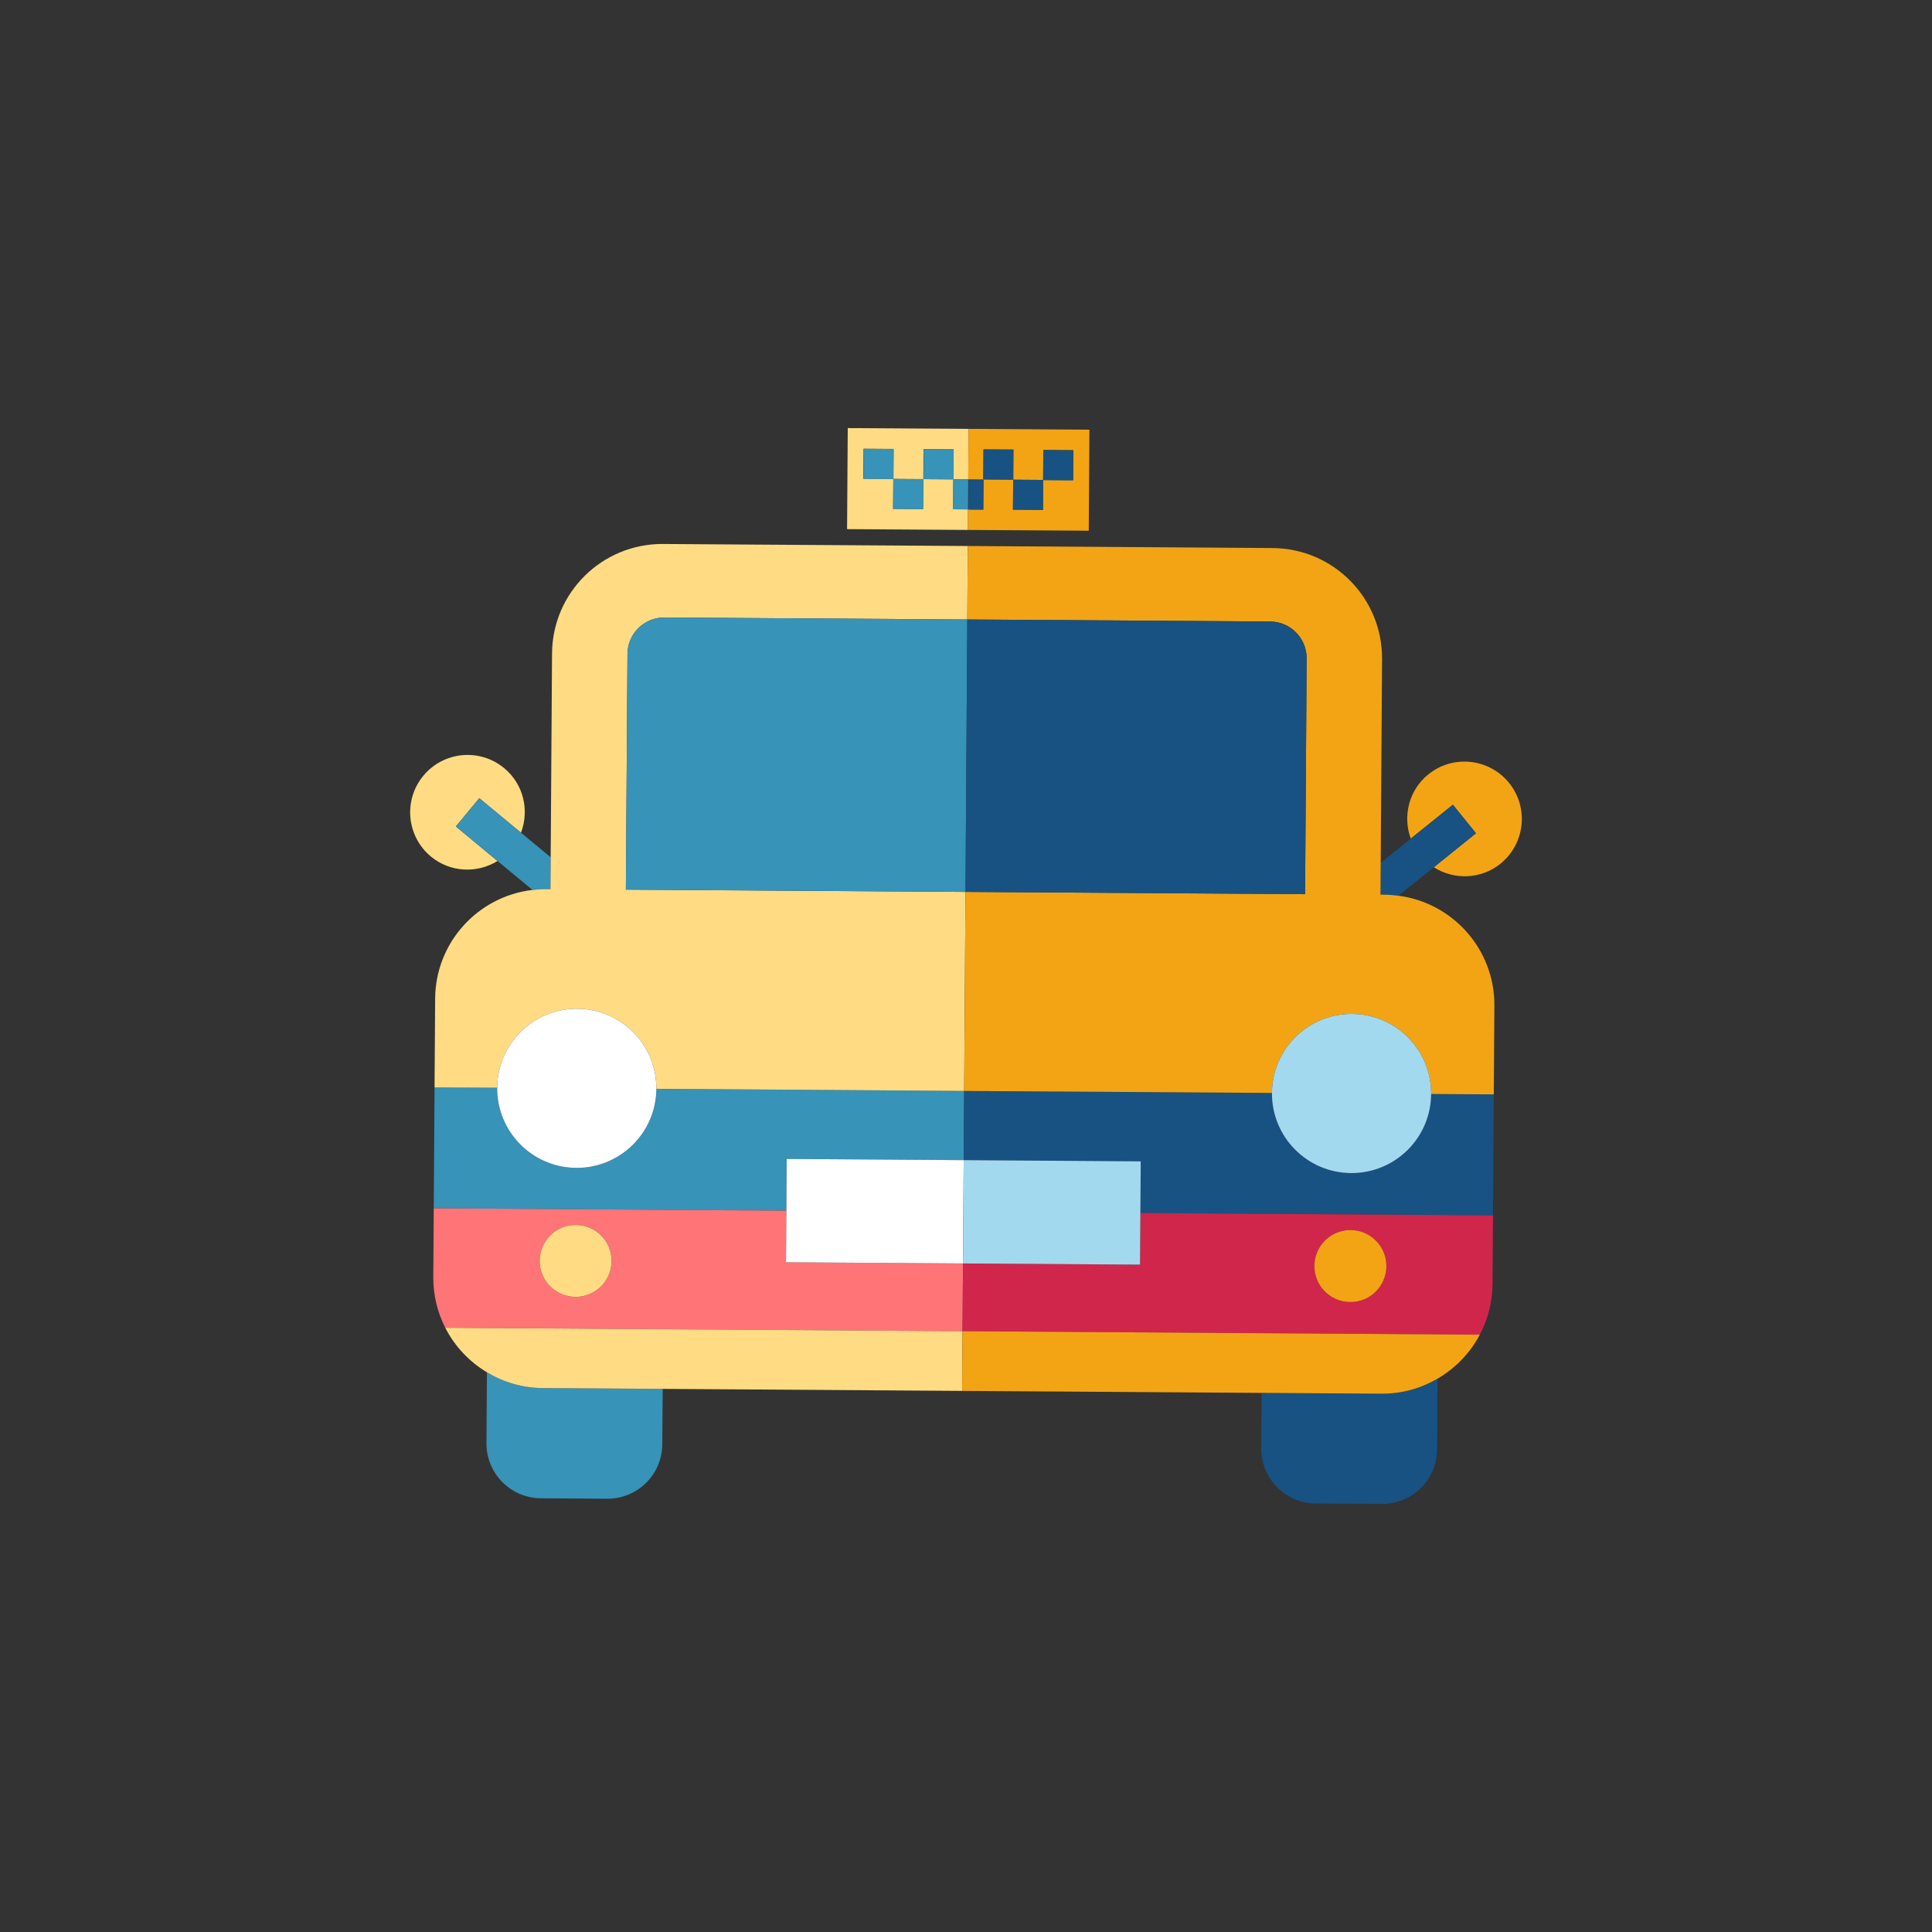 <?xml version="1.0" encoding="utf-8"?>
<!-- Generator: Adobe Illustrator 16.0.0, SVG Export Plug-In . SVG Version: 6.00 Build 0)  -->
<!DOCTYPE svg PUBLIC "-//W3C//DTD SVG 1.1//EN" "http://www.w3.org/Graphics/SVG/1.1/DTD/svg11.dtd">
<svg version="1.1" id="Layer_1" xmlns="http://www.w3.org/2000/svg" xmlns:xlink="http://www.w3.org/1999/xlink" x="0px" y="0px"
	 width="350px" height="350px" viewBox="0 0 350 350" enable-background="new 0 0 350 350" xml:space="preserve">
<rect x="0" y="0" width="350" height="350" fill="#333333" stroke="none"/>
<g>
	<path fill="#FFDC83" d="M86.827,144.599l7.552,6.254c1.548-4.046,0.482-8.784-3.042-11.699c-4.424-3.66-10.972-3.051-14.643,1.376
		c-3.661,4.429-3.042,10.978,1.376,14.647c3.526,2.908,8.377,3.072,12.064,0.801l-7.55-6.255L86.827,144.599z"/>
	<path fill="#3793B7" d="M99.725,161.074l0.04-5.764l-5.386-4.458l-7.552-6.254l-4.243,5.124l7.55,6.255l6.331,5.241
		c0.813-0.094,1.633-0.156,2.471-0.151L99.725,161.074z"/>
	<path fill="#F3A415" d="M267.387,150.958l-7.639,6.155c3.657,2.321,8.512,2.221,12.07-0.64c4.47-3.612,5.179-10.16,1.578-14.626
		c-3.608-4.476-10.158-5.176-14.622-1.575c-3.563,2.868-4.69,7.592-3.203,11.658l7.634-6.15L267.387,150.958z"/>
	<path fill="#175282" d="M250.883,162.086c0.835,0.004,1.654,0.078,2.461,0.184l6.404-5.157l7.639-6.155l-4.182-5.179l-7.634,6.15
		l-5.443,4.384l-0.039,5.765L250.883,162.086z"/>
	<path fill="#3793B7" d="M142.518,209.956l32.066,0.217l0.084-12.536l-55.762-0.375c-0.061,7.968-6.557,14.367-14.514,14.311
		c-7.962-0.05-14.374-6.536-14.325-14.503l-11.343-0.076l-0.147,21.901l63.879,0.426L142.518,209.956z"/>
	<path fill="#FF7477" d="M174.459,228.888l-32.068-0.215l0.065-9.353l-63.879-0.426l-0.083,12.479
		c-0.021,3.296,0.775,6.414,2.173,9.165l93.707,0.623L174.459,228.888z M104.237,234.937c-3.597-0.023-6.498-2.951-6.473-6.562
		c0.023-3.598,2.964-6.492,6.558-6.471c3.599,0.024,6.5,2.959,6.473,6.558C110.772,232.07,107.836,234.961,104.237,234.937z"/>
	<path fill="#FFDC83" d="M90.066,197.06c0.054-7.966,6.553-14.37,14.518-14.318c7.963,0.055,14.375,6.545,14.324,14.508
		c-0.001,0.013,55.761,0.388,55.761,0.388l0.241-36.06l-61.526-0.413l0.29-42.696c0.019-3.668,3.03-6.633,6.695-6.606l54.868,0.364
		l0.088-13.311l-55.215-0.369c-11.027-0.074-20.03,8.8-20.102,19.831l-0.244,36.934l-0.04,5.764l-0.789-0.006
		c-0.837-0.005-1.658,0.058-2.471,0.151c-9.872,1.155-17.566,9.498-17.632,19.682l-0.108,16.092
		C78.725,196.993,90.067,197.069,90.066,197.06z"/>
	<path fill="#3793B7" d="M88.213,248.607l-0.086,12.832c-0.037,5.479,4.38,9.956,9.868,9.99l11.991,0.083
		c5.486,0.035,9.962-4.385,9.995-9.858l0.069-10.045l-21.721-0.146C94.62,251.441,91.173,250.386,88.213,248.607z"/>
	<path fill="#FFFFFF" d="M104.584,182.741c-7.965-0.052-14.463,6.353-14.518,14.318c-0.047,7.977,6.364,14.463,14.326,14.513
		c7.957,0.057,14.454-6.343,14.514-14.311C118.958,189.286,112.547,182.796,104.584,182.741z"/>
	<path fill="#FFDC83" d="M104.322,221.904c-3.594-0.021-6.535,2.873-6.558,6.471c-0.024,3.61,2.876,6.538,6.473,6.562
		c3.599,0.024,6.535-2.866,6.558-6.475C110.821,224.863,107.92,221.929,104.322,221.904z"/>
	<path fill="#FFDC83" d="M175.347,96.004c0,0,0.001-0.176,0.003-0.414l0.001-0.342c0.008-1.086,0.019-2.969,0.019-2.969
		l-2.709-0.017l0.035-5.428l-5.43-0.038l-0.033,5.43l-5.441-0.04l0.037-5.425l-5.43-0.037l0.036-5.431l5.428,0.035l-0.035,5.433
		l5.438,0.035l0.037-5.432l5.432,0.038l-0.038,5.432l0.206,0.001c0.22,0.001,0.593,0.003,0.998,0.006l1.503,0.01
		c0.004,0,0.046-6.545,0.06-8.542l0.005-0.613l-21.892-0.144l-0.123,18.304L175.347,96.004z"/>
	
		<rect x="156.415" y="81.312" transform="matrix(0.007 -1 1 0.007 74.047 242.595)" fill="#3793B7" width="5.431" height="5.43"/>
	<polygon fill="#3793B7" points="161.791,92.186 167.232,92.226 167.266,86.795 161.828,86.761 	"/>
	
		<rect x="167.283" y="81.383" transform="matrix(0.007 -1 1 0.007 84.756 253.527)" fill="#3793B7" width="5.432" height="5.43"/>
	<path fill="#3793B7" d="M173.899,86.841c-0.404-0.002-0.777-0.005-0.998-0.006c-0.118,0-0.206-0.001-0.206-0.001l-0.035,5.428
		l2.708,0.019c0.004,0,0.039-5.429,0.039-5.429S174.624,86.844,173.899,86.841z"/>
	<path fill="#3793B7" d="M120.369,111.862c-3.665-0.027-6.676,2.938-6.695,6.606l-0.29,42.696l61.526,0.413l0.327-49.351
		L120.369,111.862z"/>
	<path fill="#FFDC83" d="M80.668,240.538c1.701,3.354,4.334,6.14,7.545,8.069c2.96,1.778,6.407,2.834,10.116,2.856l21.721,0.146
		l54.252,0.363l0.073-10.812L80.668,240.538z"/>
	<polygon fill="#FFFFFF" points="174.584,210.173 142.518,209.956 142.457,219.32 142.391,228.673 174.459,228.888 174.52,219.536 	
		"/>
	<path fill="#175282" d="M259.263,198.189c-0.049,7.973-6.547,14.375-14.514,14.323c-7.966-0.053-14.375-6.542-14.323-14.515
		l-55.757-0.361l-0.084,12.536l32.068,0.216l-0.061,9.362l63.875,0.425l0.146-21.915
		C270.612,198.261,259.26,198.186,259.263,198.189z"/>
	<path fill="#D1264B" d="M206.524,229.101l-32.065-0.213l-0.084,12.273l93.707,0.628c1.437-2.731,2.28-5.834,2.303-9.134
		l0.082-12.479l-63.875-0.425L206.524,229.101z M244.682,222.839c3.597,0.029,6.502,2.966,6.474,6.563
		c-0.023,3.608-2.965,6.499-6.561,6.474c-3.598-0.023-6.501-2.951-6.476-6.563C238.145,225.717,241.081,222.813,244.682,222.839z"/>
	<path fill="#F3A415" d="M230.103,112.593c3.673,0.023,6.637,3.029,6.61,6.699l-0.285,42.696l-61.518-0.412l-0.241,36.06
		l55.757,0.361c0.05-7.967,6.55-14.372,14.516-14.319c7.968,0.054,14.372,6.546,14.318,14.507l11.353,0.075l0.109-16.076
		c0.068-10.188-7.521-18.631-17.378-19.915c-0.807-0.106-1.626-0.18-2.461-0.184l-0.794-0.008l0.039-5.765l0.246-36.931
		c0.073-11.033-8.808-20.025-19.83-20.096l-55.219-0.372l-0.088,13.311L230.103,112.593z"/>
	<path fill="#175282" d="M260.424,249.757c-2.979,1.739-6.44,2.748-10.146,2.723l-21.728-0.145l-0.067,10.042
		c-0.035,5.476,4.379,9.953,9.869,9.99l11.997,0.081c5.479,0.036,9.956-4.383,9.993-9.861L260.424,249.757z"/>
	<path fill="#A3D9EF" d="M244.749,212.513c7.967,0.052,14.465-6.351,14.514-14.323c0.051-7.965-6.354-14.457-14.321-14.511
		c-7.966-0.053-14.466,6.353-14.516,14.314C230.374,205.971,236.783,212.46,244.749,212.513z"/>
	<path fill="#F3A415" d="M244.595,235.875c3.596,0.025,6.537-2.865,6.561-6.474c0.028-3.597-2.877-6.533-6.474-6.563
		c-3.601-0.026-6.537,2.878-6.563,6.474C238.094,232.924,240.997,235.852,244.595,235.875z"/>
	<polygon fill="#F3A415" points="175.407,86.851 178.123,86.871 178.161,81.439 183.581,81.473 183.547,86.905 188.98,86.943 
		189.021,81.509 194.449,81.545 194.413,86.979 188.98,86.943 188.947,92.369 183.508,92.333 183.547,86.905 178.123,86.871 
		178.088,92.296 175.373,92.28 175.351,95.248 175.35,95.59 175.347,96.004 197.238,96.146 197.359,77.844 175.468,77.695 
		175.463,78.309 	"/>
	<rect x="189" y="81.527" transform="matrix(1 0.007 -0.007 1 0.573 -1.291)" fill="#175282" width="5.429" height="5.434"/>
	<polygon fill="#175282" points="188.947,92.369 188.98,86.943 183.547,86.905 183.508,92.333 	"/>
	<rect x="178.142" y="81.456" transform="matrix(1 0.006 -0.006 1 0.534 -1.139)" fill="#175282" width="5.42" height="5.432"/>
	
		<rect x="174.035" y="88.216" transform="matrix(-0.006 1 -1 -0.006 267.465 -86.59)" fill="#175282" width="5.425" height="2.716"/>
	<path fill="#175282" d="M236.713,119.292c0.026-3.67-2.938-6.676-6.61-6.699l-54.866-0.367l-0.327,49.351l61.518,0.412
		L236.713,119.292z"/>
	<path fill="#F3A415" d="M260.424,249.757c3.235-1.888,5.906-4.64,7.658-7.968l-93.707-0.628l-0.073,10.812l54.248,0.362
		l21.728,0.145C253.983,252.505,257.444,251.496,260.424,249.757z"/>
	<polygon fill="#A3D9EF" points="206.592,219.751 206.652,210.389 174.584,210.173 174.52,219.536 174.459,228.888 206.524,229.101 
			"/>
</g>
</svg>
